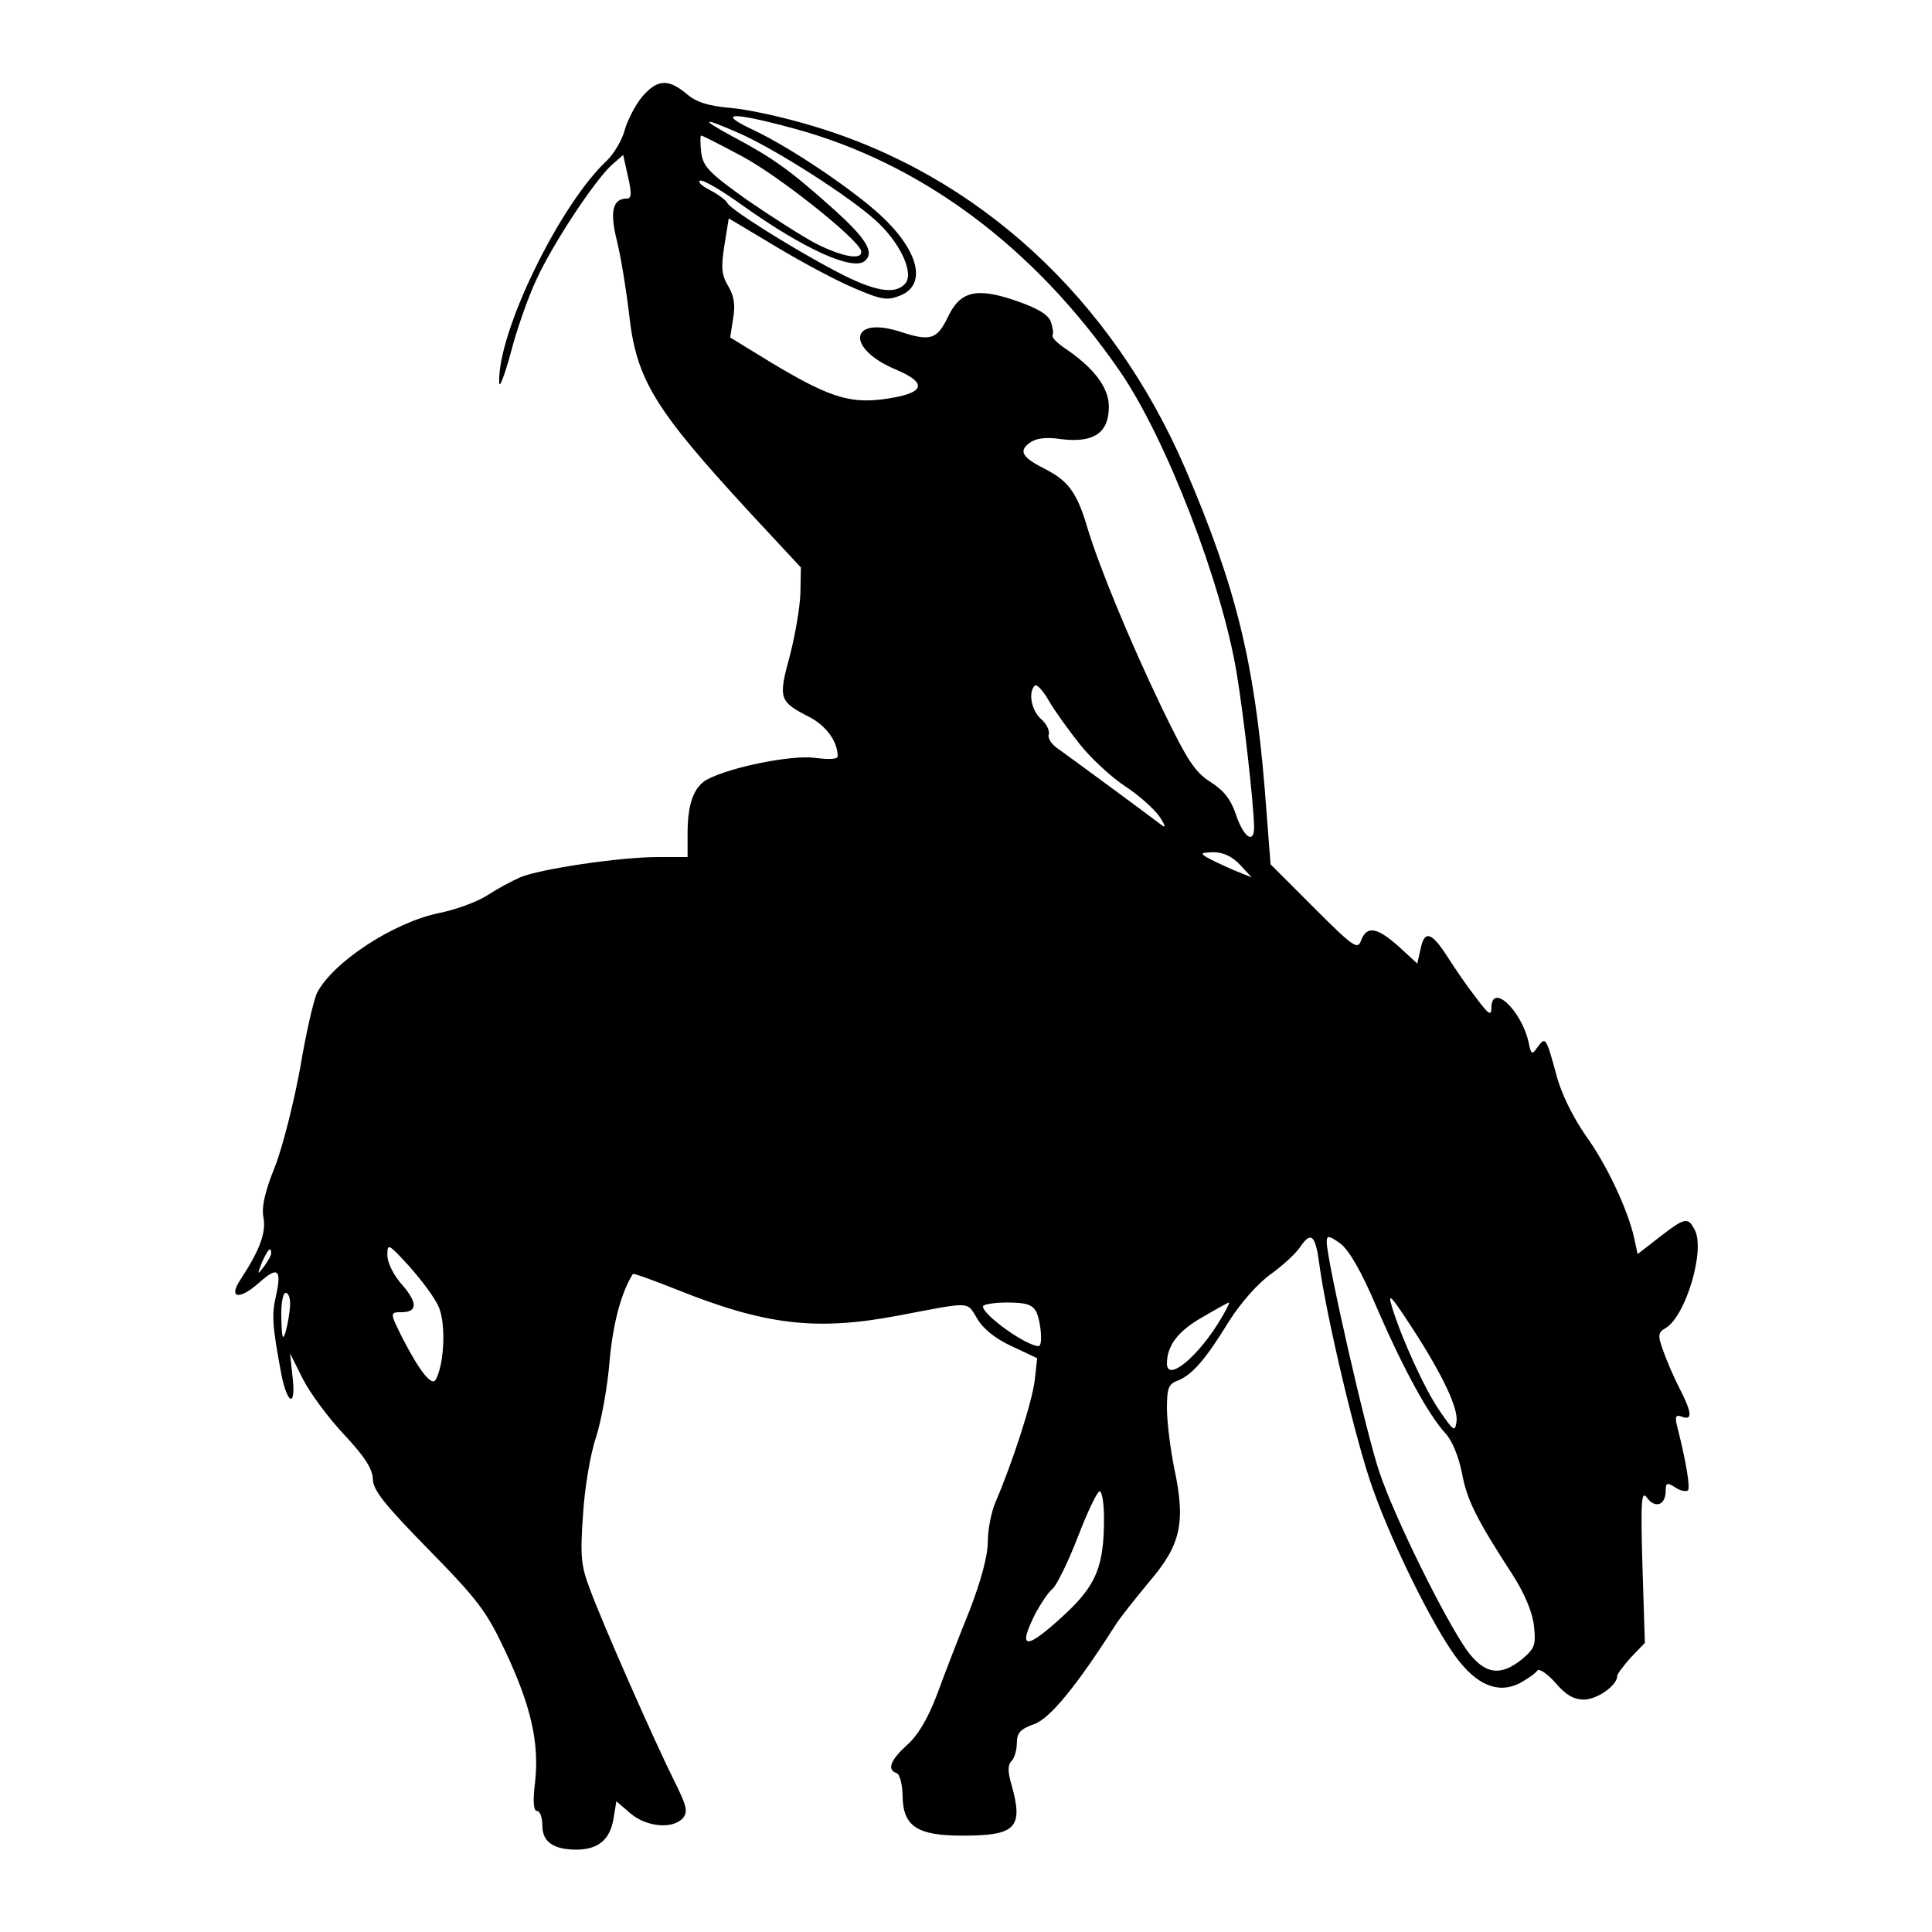 <svg width="399" height="399" viewBox="0 0 399 399" fill="none" xmlns="http://www.w3.org/2000/svg">
<path d="M132.6 20C131.2 21.7 129.6 24.8 129 26.9C128.5 28.9 126.8 31.7 125.4 33.1C115.6 42.2 102.7 68.7 103.1 79C103.1 80.4 104.2 77.6 105.5 72.8C106.7 68.1 109.1 61.3 110.8 57.7C114.2 50.3 122.6 37.6 126.2 34.2L128.7 32L129.7 36.5C130.5 40 130.4 41 129.5 41C126.5 41 125.9 43.7 127.4 49.7C128.2 52.9 129.3 59.6 129.9 64.7C131.4 78.4 135 84.3 154.9 105.9L165.4 117.2L165.3 122.5C165.2 125.5 164.2 131.3 163.1 135.5C160.7 144.3 160.9 144.9 167.2 148.1C170.6 149.9 173 153.1 173 156.2C173 156.8 171.3 156.9 168.2 156.5C163.4 155.9 150.9 158.4 146 161C143.3 162.5 142 166 142 172.1V177H135.8C128 177 111.3 179.5 107.4 181.2C105.8 181.9 102.8 183.5 100.8 184.8C98.701 186.2 94.1 187.9 90.501 188.6C81.1 190.6 68.8 198.7 65.501 205C64.8 206.4 63.2 213.3 62.001 220.5C60.7 227.6 58.401 236.8 56.8 240.9C54.7 246.1 54.001 249.2 54.401 251.4C55.001 254.5 53.7 258.1 49.7 264.2C47.1 268.1 49.3 268.6 53.401 265C57.401 261.4 58.2 262.1 57.001 267.6C56.1 271.5 56.2 273.7 58.1 283.8C59.401 290.3 61.2 290.7 60.401 284.2L59.901 279.5L62.501 284.7C63.901 287.5 67.701 292.7 71.001 296.2C75.3 300.8 76.9 303.3 77.001 305.4C77.001 307.7 79.3 310.6 88.501 320C98.8 330.5 100.5 332.8 104.4 341.1C109.7 352.4 111.4 360 110.5 368.1C110 372.1 110.2 374 110.9 374C111.5 374 112 375.3 112 377C112 380.4 114.3 382 119.2 382C123.6 381.9 126 379.9 126.7 375.6L127.3 372L130.2 374.5C133.6 377.4 139.1 377.8 141.1 375.4C142.1 374.1 141.8 372.9 139.2 367.7C135.4 360.1 124.5 335.5 121.8 328.1C120 323.4 119.8 321.3 120.4 312.9C120.7 307.6 121.9 300.3 123.1 296.8C124.2 293.4 125.5 286.2 125.9 281C126.6 273.3 128.3 266.9 130.7 263.1C130.8 262.9 134.9 264.4 139.7 266.3C158.1 273.7 168.6 274.9 185.5 271.7C200.8 268.8 199.6 268.7 201.8 272.3C203 274.4 205.6 276.5 208.9 278L214.2 280.5L213.7 285C213.2 289.4 209.1 302.1 205.6 310.2C204.7 312.3 204 316 204 318.4C204 321.3 202.6 326.5 200.2 332.7C198 338.1 195 345.9 193.5 350C191.6 355 189.5 358.5 187.3 360.4C183.9 363.5 183.1 365.5 185.2 366.2C185.8 366.4 186.4 368.6 186.4 370.9C186.5 377.2 189.4 379.1 198.8 379.1C209.8 379.1 211.4 377.5 208.9 368.6C208.1 365.9 208.1 364.5 208.9 363.7C209.5 363.1 210 361.4 210 360C210 357.9 210.7 357.1 213.5 356.1C216.8 355 222.4 348.1 230.3 335.7C231.3 334.1 234.5 330.1 237.4 326.6C243.9 319 244.9 314.4 242.5 303.2C241.7 299.2 241 293.6 241 290.9C241 286.7 241.3 285.8 243.3 285.1C246.2 283.9 248.9 280.9 253.8 272.9C256.2 269.1 259.8 265 262.5 263.1C265 261.3 267.8 258.7 268.6 257.4C270.8 254.2 271.7 255.1 272.5 261.3C273.9 271.8 280.2 298.5 283.6 307.7C287.7 319.2 295.9 335.7 300.6 342.1C304.9 348 309.4 349.9 313.9 347.6C315.5 346.7 317.1 345.6 317.5 345C317.801 344.5 319.5 345.6 321.201 347.5C323.301 350 325 351 327.1 351C329.801 351 334 348.1 334 346.1C334 345.7 335.301 344 336.801 342.3L339.701 339.3L339.201 323.4C338.801 309.4 339 307.7 340.201 309.4C341.9 311.6 344 310.8 344 307.9C344 306.2 344.301 306.1 346 307.2C347 307.9 348.201 308.1 348.6 307.8C349.1 307.2 348.201 301.7 346.301 294.3C345.9 292.5 346.1 292.1 347.4 292.6C349.6 293.4 349.4 291.7 346.9 286.8C345.701 284.5 344.201 281 343.5 279C342.301 275.7 342.4 275.2 344.1 274.2C348.201 271.6 352.201 258.1 350 254C348.6 251.3 348 251.4 342.701 255.5L338.201 259L337.5 255.7C336.201 249.9 331.9 240.6 327.4 234.4C324.801 230.6 322.4 225.8 321.4 221.9C319.301 214.2 319.201 214 317.5 216.3C316.4 217.9 316.201 217.8 315.701 215.3C314.201 208.6 308 202.8 308 208.2C308 209.9 307.4 209.5 304.801 206C303 203.7 300.4 199.9 299 197.7C295.7 192.5 294.2 192 293.4 195.9L292.7 199L288.9 195.5C284.4 191.5 282.3 191.1 281.1 194.2C280.4 196.2 279.6 195.7 271.4 187.5L262.4 178.5L261.2 163C259 136.4 255.2 121.1 244.8 96.8C229.6 61.6 202.1 36.2 167.8 26C162.2 24.3 154.6 22.6 151 22.3C146.3 21.9 143.7 21.1 141.7 19.3C137.9 16.2 135.7 16.4 132.6 20ZM163.8 26.5C190.2 33.6 213.6 51 231.3 76.7C240.8 90.5 252.3 120.3 255.4 139C256.9 148.1 258.9 165.9 259 170.8C259 174.5 256.8 172.9 255.2 168.1C254.2 165.1 252.7 163.2 250 161.5C246.7 159.4 245.2 157 240 146.3C233.2 132.1 227.1 117.3 224.6 109.1C222.5 101.9 220.7 99.4 216.1 97C211.1 94.5 210.3 93.2 212.6 91.5C213.9 90.5 215.9 90.2 219.2 90.7C225.9 91.5 229 89.4 229 84C229 80 225.9 75.9 219.6 71.7C218.2 70.7 217.1 69.6 217.4 69.2C217.6 68.8 217.4 67.5 217 66.4C216.4 64.9 214.2 63.6 209.5 62C201.5 59.3 198.2 60.2 195.7 65.6C193.5 70.1 192.1 70.5 186.2 68.6C175.4 65 174.5 72 185.2 76.4C192 79.3 190.8 81.4 182 82.5C175.2 83.3 170.8 81.8 159.3 74.9L150.8 69.7L151.4 65.8C151.9 63 151.6 61.1 150.4 59.1C149 56.8 148.9 55.2 149.6 50.7L150.5 45.1L160.2 50.9C165.5 54.1 172.8 58 176.4 59.5C182.2 62 183.3 62.1 186 61C191.5 58.7 189.7 51.7 181.8 44.4C175.9 39 163.3 30.5 155.7 26.9C147.8 23.2 150.9 23 163.8 26.5ZM153.3 27.8C160.9 31.3 175.4 40.6 180.7 45.4C185.8 49.9 188.8 56.3 187 58.5C184.9 61 180.5 60.2 172.4 55.9C163.3 51.1 150.6 43.1 150.2 41.9C150 41.4 148.4 40.2 146.7 39.3C144.9 38.4 144 37.5 144.6 37.3C145.3 37.1 149.3 39.5 153.6 42.6C166 51.4 176.1 56 178.6 53.9C180.7 52.1 178.9 49.2 171.6 42.7C163.2 35.2 159.6 32.6 151.5 28.3C144.1 24.3 145 24.1 153.3 27.8ZM153.1 32.2C160.7 36.2 176.9 49.1 177.8 51.7C178.4 53.8 174.3 53.2 168.7 50.4C165.8 48.9 159.4 44.8 154.3 41.3C146.3 35.6 145.2 34.4 144.8 31.4C144.6 29.5 144.6 28 144.8 28C145.1 28 148.8 29.9 153.1 32.2ZM223 153.7C225.3 156.6 229.5 160.5 232.4 162.4C235.3 164.3 238.5 167.2 239.5 168.7C240.7 170.5 240.8 171.1 239.9 170.4C236.9 168.1 221 156.4 218.6 154.7C217.2 153.8 216.3 152.4 216.6 151.7C216.8 151 216.2 149.5 215 148.5C213 146.7 212.3 143 213.7 141.6C214.1 141.2 215.4 142.6 216.6 144.7C217.8 146.8 220.7 150.8 223 153.7ZM256.1 178.6L258.5 181.2L254.8 179.7C252.7 178.8 250.2 177.6 249.3 177.1C247.8 176.2 248 176.1 250.6 176C252.6 176 254.5 176.9 256.1 178.6ZM284.4 270.2C290 283.1 295.1 292.3 298.5 296C299.9 297.5 301.2 300.7 301.9 304.1C302.9 309.6 304.701 313.4 312.5 325.4C314.9 329.2 316.5 333 316.801 335.8C317.201 339.7 317 340.4 314.4 342.6C309.9 346.3 306.6 345.8 303 340.9C298.4 334.4 288.1 313.6 284.9 304.1C282.2 296.3 274 260.2 274 256.5C274 255.1 274.4 255.1 276.8 256.8C278.6 258.2 281.1 262.4 284.4 270.2ZM90.6 269.9C92.1 273.3 91.8 281.6 90.001 284.9C89.201 286.4 86.701 283.3 83.1 276.3C80.501 271.1 80.501 271 82.9 271C86.201 271 86.3 269.1 83.1 265.4C81.3 263.4 80.001 260.8 80.001 259.2C80.001 256.7 80.201 256.8 84.501 261.5C87.001 264.3 89.8 268 90.6 269.9ZM56.001 258.8C56.001 259.3 55.3 260.5 54.501 261.6C53.1 263.4 53.1 263.3 54.1 260.7C55.3 258 56.001 257.3 56.001 258.8ZM59.901 269.7C59.8 271.3 59.401 273.6 59.001 275C58.401 277 58.2 276.4 58.1 272.2C58.001 269.4 58.401 267 59.001 267C59.6 267 60.001 268.2 59.901 269.7ZM292 274.8C298 284.1 301.2 290.9 300.8 293.6C300.5 295.8 300.2 295.6 297.2 291.2C294.2 286.8 289.5 276.5 287.5 270C286.5 266.7 287.2 267.4 292 274.8ZM214 270.9C215 273 215.4 278 214.5 278C212 278 203 271.6 203 269.8C203 269.4 205.2 269 208 269C211.8 269 213.2 269.4 214 270.9ZM252.3 272.1C247.7 280 241 285.6 241 281.6C241 277.9 243.3 274.9 248.2 272.1C251.1 270.4 253.6 269 253.8 269C254 269 253.3 270.4 252.3 272.1ZM228 313.6C228 323.5 226.4 327.4 219.8 333.5C211.8 340.9 210 340.8 213.9 333.1C215 331.1 216.5 328.8 217.4 328.1C218.2 327.4 220.6 322.6 222.6 317.4C224.6 312.2 226.6 308 227.1 308C227.6 308 228 310.5 228 313.6Z" fill="black"/>
</svg>
